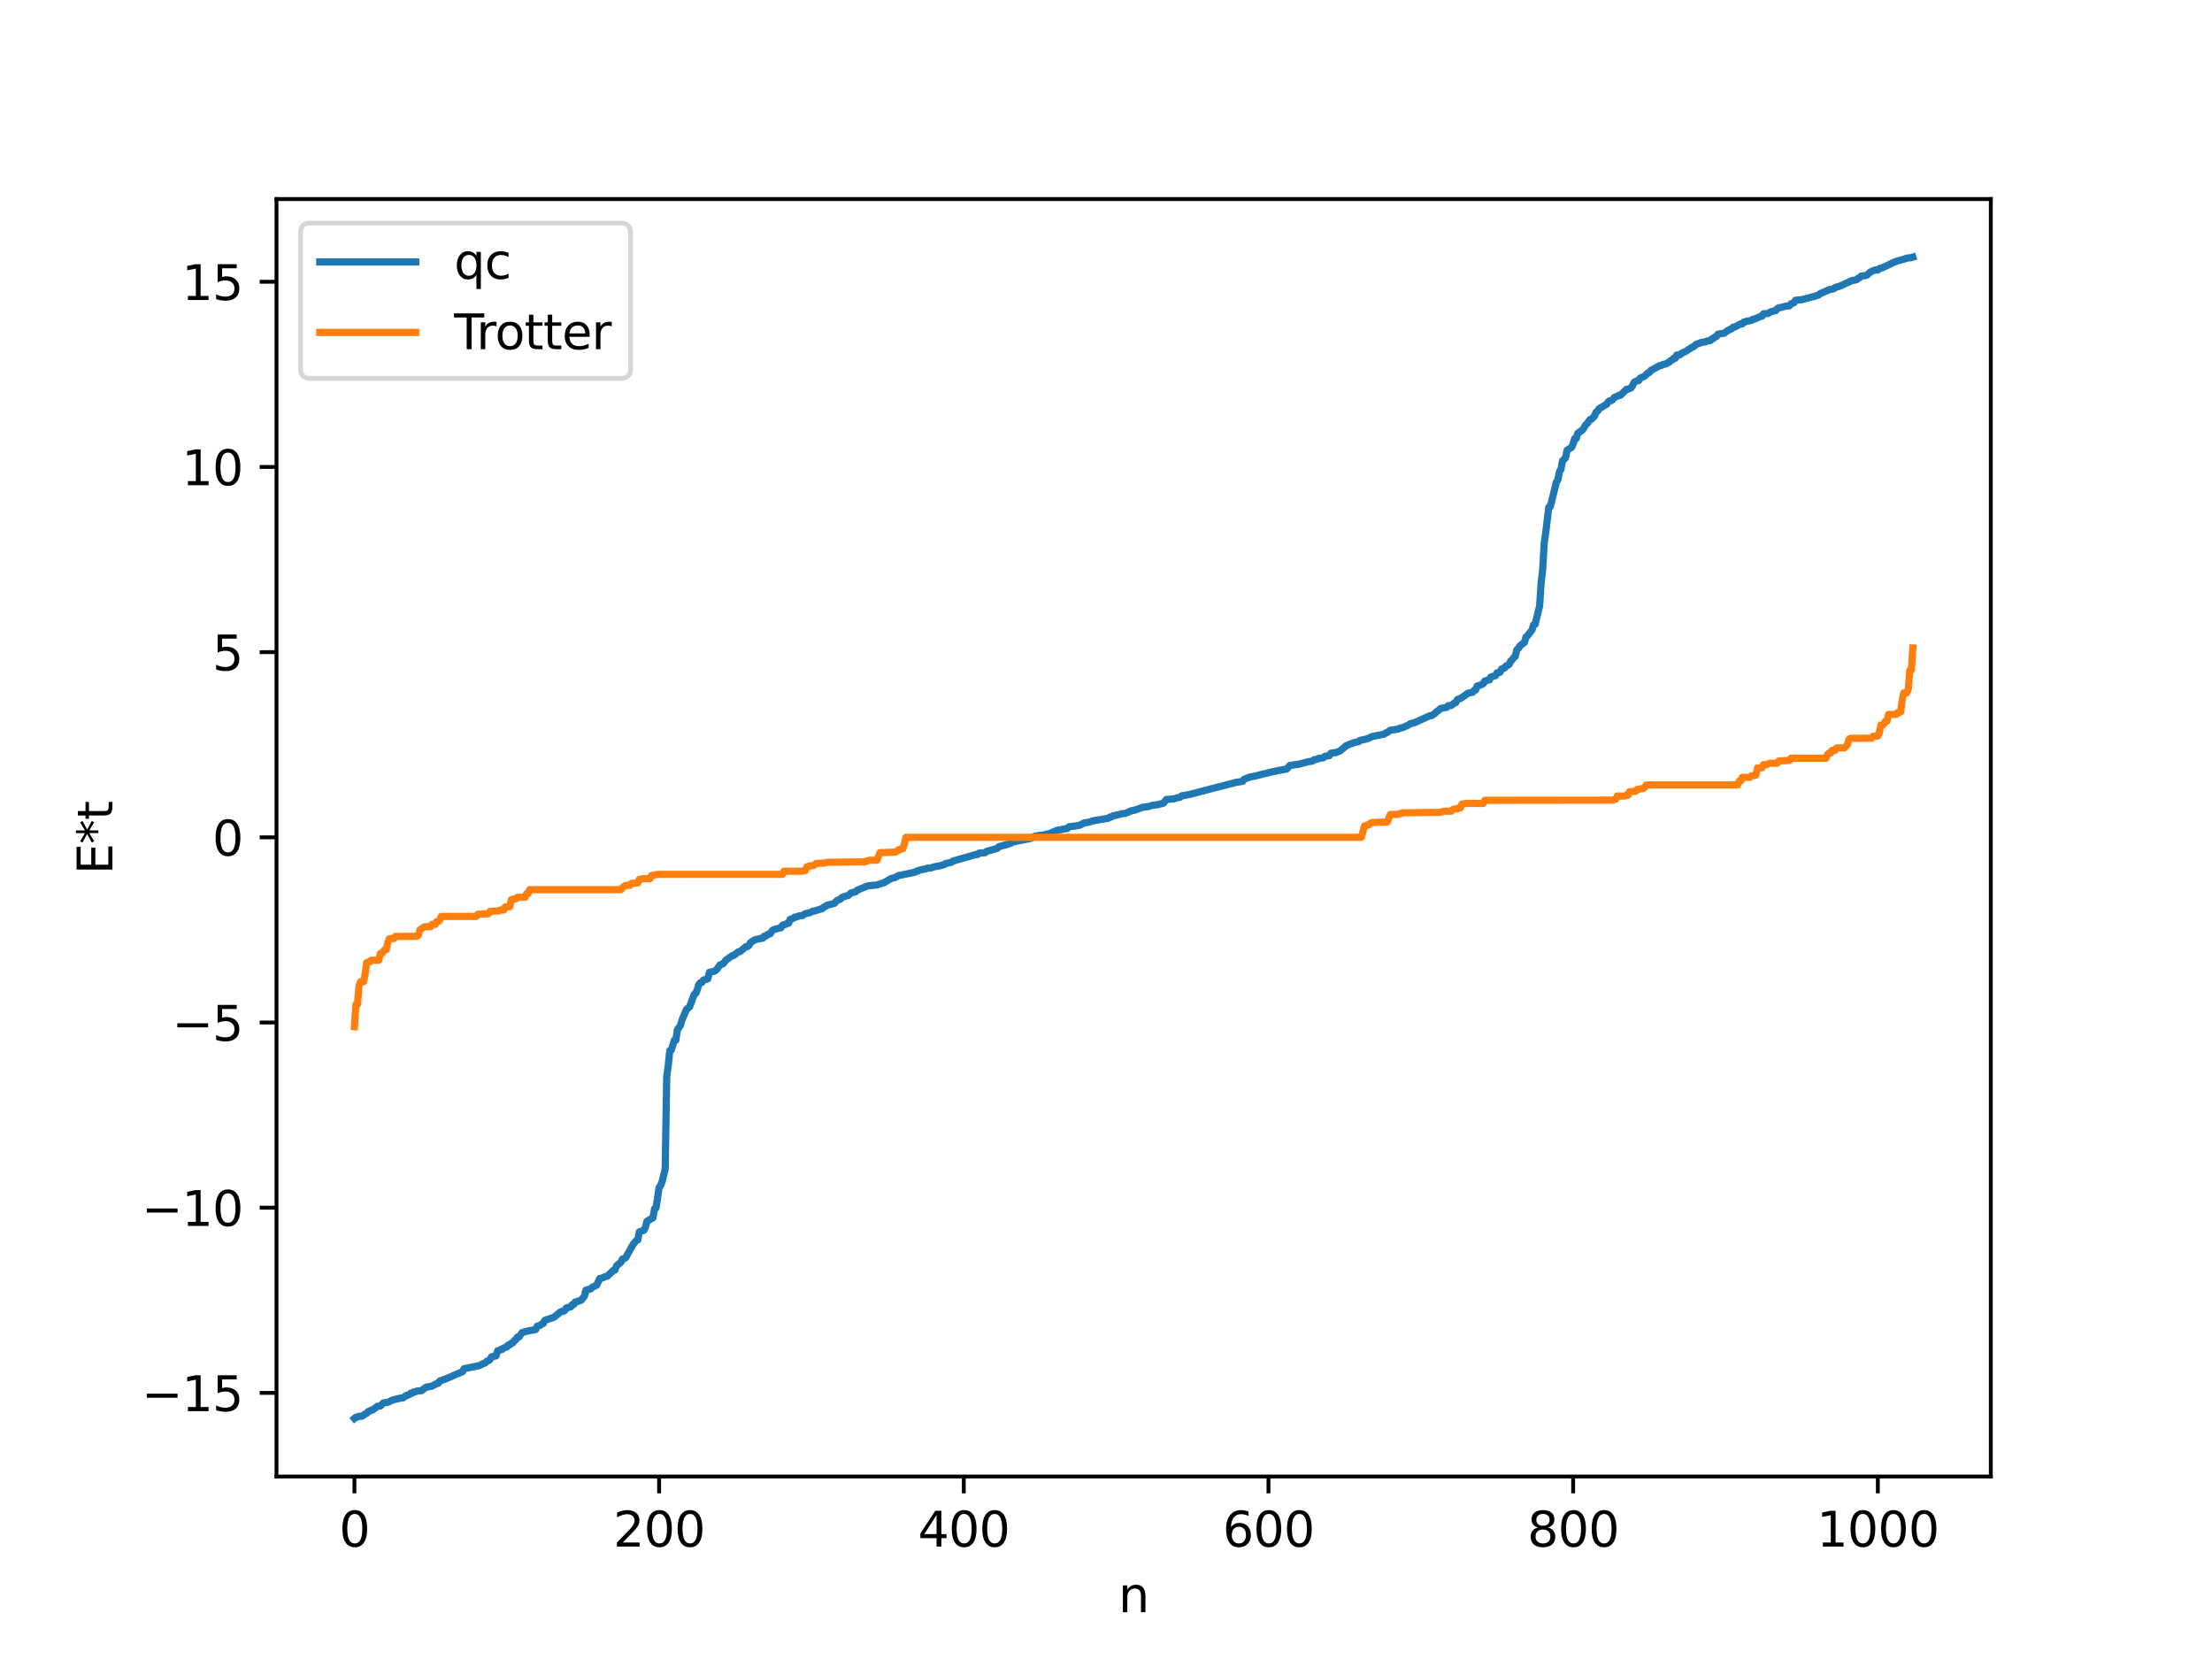 <?xml version="1.0" encoding="utf-8" standalone="no"?>
<!DOCTYPE svg PUBLIC "-//W3C//DTD SVG 1.1//EN"
  "http://www.w3.org/Graphics/SVG/1.1/DTD/svg11.dtd">
<svg xmlns:xlink="http://www.w3.org/1999/xlink" width="460.8pt" height="345.6pt" viewBox="0 0 460.8 345.6" xmlns="http://www.w3.org/2000/svg" version="1.1">
 <defs>
  <style type="text/css">*{stroke-linejoin: round; stroke-linecap: butt}</style>
 </defs>
 <g id="figure_1">
  <g id="patch_1">
   <path d="M 0 345.6 
L 460.8 345.6 
L 460.8 0 
L 0 0 
z
" style="fill: #ffffff"/>
  </g>
  <g id="axes_1">
   <g id="patch_2">
    <path d="M 57.6 307.584 
L 414.72 307.584 
L 414.72 41.472 
L 57.6 41.472 
z
" style="fill: #ffffff"/>
   </g>
   <g id="matplotlib.axis_1">
    <g id="xtick_1">
     <g id="line2d_1">
      <defs>
       <path id="mf45bb24555" d="M 0 0 
L 0 3.5 
" style="stroke: #000000; stroke-width: 0.8"/>
      </defs>
      <g>
       <use xlink:href="#mf45bb24555" x="73.833" y="307.584" style="stroke: #000000; stroke-width: 0.8"/>
      </g>
     </g>
     <g id="text_1">
      <!-- 0 -->
      <g transform="translate(70.651 322.182) scale(0.1 -0.1)">
       <defs>
        <path id="DejaVuSans-30" d="M 2034 4250 
Q 1547 4250 1301 3770 
Q 1056 3291 1056 2328 
Q 1056 1369 1301 889 
Q 1547 409 2034 409 
Q 2525 409 2770 889 
Q 3016 1369 3016 2328 
Q 3016 3291 2770 3770 
Q 2525 4250 2034 4250 
z
M 2034 4750 
Q 2819 4750 3233 4129 
Q 3647 3509 3647 2328 
Q 3647 1150 3233 529 
Q 2819 -91 2034 -91 
Q 1250 -91 836 529 
Q 422 1150 422 2328 
Q 422 3509 836 4129 
Q 1250 4750 2034 4750 
z
" transform="scale(0.016)"/>
       </defs>
       <use xlink:href="#DejaVuSans-30"/>
      </g>
     </g>
    </g>
    <g id="xtick_2">
     <g id="line2d_2">
      <g>
       <use xlink:href="#mf45bb24555" x="137.304" y="307.584" style="stroke: #000000; stroke-width: 0.8"/>
      </g>
     </g>
     <g id="text_2">
      <!-- 200 -->
      <g transform="translate(127.76 322.182) scale(0.1 -0.1)">
       <defs>
        <path id="DejaVuSans-32" d="M 1228 531 
L 3431 531 
L 3431 0 
L 469 0 
L 469 531 
Q 828 903 1448 1529 
Q 2069 2156 2228 2338 
Q 2531 2678 2651 2914 
Q 2772 3150 2772 3378 
Q 2772 3750 2511 3984 
Q 2250 4219 1831 4219 
Q 1534 4219 1204 4116 
Q 875 4013 500 3803 
L 500 4441 
Q 881 4594 1212 4672 
Q 1544 4750 1819 4750 
Q 2544 4750 2975 4387 
Q 3406 4025 3406 3419 
Q 3406 3131 3298 2873 
Q 3191 2616 2906 2266 
Q 2828 2175 2409 1742 
Q 1991 1309 1228 531 
z
" transform="scale(0.016)"/>
       </defs>
       <use xlink:href="#DejaVuSans-32"/>
       <use xlink:href="#DejaVuSans-30" x="63.623"/>
       <use xlink:href="#DejaVuSans-30" x="127.246"/>
      </g>
     </g>
    </g>
    <g id="xtick_3">
     <g id="line2d_3">
      <g>
       <use xlink:href="#mf45bb24555" x="200.775" y="307.584" style="stroke: #000000; stroke-width: 0.8"/>
      </g>
     </g>
     <g id="text_3">
      <!-- 400 -->
      <g transform="translate(191.231 322.182) scale(0.1 -0.1)">
       <defs>
        <path id="DejaVuSans-34" d="M 2419 4116 
L 825 1625 
L 2419 1625 
L 2419 4116 
z
M 2253 4666 
L 3047 4666 
L 3047 1625 
L 3713 1625 
L 3713 1100 
L 3047 1100 
L 3047 0 
L 2419 0 
L 2419 1100 
L 313 1100 
L 313 1709 
L 2253 4666 
z
" transform="scale(0.016)"/>
       </defs>
       <use xlink:href="#DejaVuSans-34"/>
       <use xlink:href="#DejaVuSans-30" x="63.623"/>
       <use xlink:href="#DejaVuSans-30" x="127.246"/>
      </g>
     </g>
    </g>
    <g id="xtick_4">
     <g id="line2d_4">
      <g>
       <use xlink:href="#mf45bb24555" x="264.246" y="307.584" style="stroke: #000000; stroke-width: 0.8"/>
      </g>
     </g>
     <g id="text_4">
      <!-- 600 -->
      <g transform="translate(254.702 322.182) scale(0.1 -0.1)">
       <defs>
        <path id="DejaVuSans-36" d="M 2113 2584 
Q 1688 2584 1439 2293 
Q 1191 2003 1191 1497 
Q 1191 994 1439 701 
Q 1688 409 2113 409 
Q 2538 409 2786 701 
Q 3034 994 3034 1497 
Q 3034 2003 2786 2293 
Q 2538 2584 2113 2584 
z
M 3366 4563 
L 3366 3988 
Q 3128 4100 2886 4159 
Q 2644 4219 2406 4219 
Q 1781 4219 1451 3797 
Q 1122 3375 1075 2522 
Q 1259 2794 1537 2939 
Q 1816 3084 2150 3084 
Q 2853 3084 3261 2657 
Q 3669 2231 3669 1497 
Q 3669 778 3244 343 
Q 2819 -91 2113 -91 
Q 1303 -91 875 529 
Q 447 1150 447 2328 
Q 447 3434 972 4092 
Q 1497 4750 2381 4750 
Q 2619 4750 2861 4703 
Q 3103 4656 3366 4563 
z
" transform="scale(0.016)"/>
       </defs>
       <use xlink:href="#DejaVuSans-36"/>
       <use xlink:href="#DejaVuSans-30" x="63.623"/>
       <use xlink:href="#DejaVuSans-30" x="127.246"/>
      </g>
     </g>
    </g>
    <g id="xtick_5">
     <g id="line2d_5">
      <g>
       <use xlink:href="#mf45bb24555" x="327.717" y="307.584" style="stroke: #000000; stroke-width: 0.8"/>
      </g>
     </g>
     <g id="text_5">
      <!-- 800 -->
      <g transform="translate(318.173 322.182) scale(0.1 -0.1)">
       <defs>
        <path id="DejaVuSans-38" d="M 2034 2216 
Q 1584 2216 1326 1975 
Q 1069 1734 1069 1313 
Q 1069 891 1326 650 
Q 1584 409 2034 409 
Q 2484 409 2743 651 
Q 3003 894 3003 1313 
Q 3003 1734 2745 1975 
Q 2488 2216 2034 2216 
z
M 1403 2484 
Q 997 2584 770 2862 
Q 544 3141 544 3541 
Q 544 4100 942 4425 
Q 1341 4750 2034 4750 
Q 2731 4750 3128 4425 
Q 3525 4100 3525 3541 
Q 3525 3141 3298 2862 
Q 3072 2584 2669 2484 
Q 3125 2378 3379 2068 
Q 3634 1759 3634 1313 
Q 3634 634 3220 271 
Q 2806 -91 2034 -91 
Q 1263 -91 848 271 
Q 434 634 434 1313 
Q 434 1759 690 2068 
Q 947 2378 1403 2484 
z
M 1172 3481 
Q 1172 3119 1398 2916 
Q 1625 2713 2034 2713 
Q 2441 2713 2670 2916 
Q 2900 3119 2900 3481 
Q 2900 3844 2670 4047 
Q 2441 4250 2034 4250 
Q 1625 4250 1398 4047 
Q 1172 3844 1172 3481 
z
" transform="scale(0.016)"/>
       </defs>
       <use xlink:href="#DejaVuSans-38"/>
       <use xlink:href="#DejaVuSans-30" x="63.623"/>
       <use xlink:href="#DejaVuSans-30" x="127.246"/>
      </g>
     </g>
    </g>
    <g id="xtick_6">
     <g id="line2d_6">
      <g>
       <use xlink:href="#mf45bb24555" x="391.188" y="307.584" style="stroke: #000000; stroke-width: 0.8"/>
      </g>
     </g>
     <g id="text_6">
      <!-- 1000 -->
      <g transform="translate(378.463 322.182) scale(0.1 -0.1)">
       <defs>
        <path id="DejaVuSans-31" d="M 794 531 
L 1825 531 
L 1825 4091 
L 703 3866 
L 703 4441 
L 1819 4666 
L 2450 4666 
L 2450 531 
L 3481 531 
L 3481 0 
L 794 0 
L 794 531 
z
" transform="scale(0.016)"/>
       </defs>
       <use xlink:href="#DejaVuSans-31"/>
       <use xlink:href="#DejaVuSans-30" x="63.623"/>
       <use xlink:href="#DejaVuSans-30" x="127.246"/>
       <use xlink:href="#DejaVuSans-30" x="190.869"/>
      </g>
     </g>
    </g>
    <g id="text_7">
     <!-- n -->
     <g transform="translate(232.991 335.861) scale(0.1 -0.1)">
      <defs>
       <path id="DejaVuSans-6e" d="M 3513 2113 
L 3513 0 
L 2938 0 
L 2938 2094 
Q 2938 2591 2744 2837 
Q 2550 3084 2163 3084 
Q 1697 3084 1428 2787 
Q 1159 2491 1159 1978 
L 1159 0 
L 581 0 
L 581 3500 
L 1159 3500 
L 1159 2956 
Q 1366 3272 1645 3428 
Q 1925 3584 2291 3584 
Q 2894 3584 3203 3211 
Q 3513 2838 3513 2113 
z
" transform="scale(0.016)"/>
      </defs>
      <use xlink:href="#DejaVuSans-6e"/>
     </g>
    </g>
   </g>
   <g id="matplotlib.axis_2">
    <g id="ytick_1">
     <g id="line2d_7">
      <defs>
       <path id="mfe766de676" d="M 0 0 
L -3.5 0 
" style="stroke: #000000; stroke-width: 0.8"/>
      </defs>
      <g>
       <use xlink:href="#mfe766de676" x="57.6" y="290.161" style="stroke: #000000; stroke-width: 0.8"/>
      </g>
     </g>
     <g id="text_8">
      <!-- −15 -->
      <g transform="translate(29.495 293.96) scale(0.1 -0.1)">
       <defs>
        <path id="DejaVuSans-2212" d="M 678 2272 
L 4684 2272 
L 4684 1741 
L 678 1741 
L 678 2272 
z
" transform="scale(0.016)"/>
        <path id="DejaVuSans-35" d="M 691 4666 
L 3169 4666 
L 3169 4134 
L 1269 4134 
L 1269 2991 
Q 1406 3038 1543 3061 
Q 1681 3084 1819 3084 
Q 2600 3084 3056 2656 
Q 3513 2228 3513 1497 
Q 3513 744 3044 326 
Q 2575 -91 1722 -91 
Q 1428 -91 1123 -41 
Q 819 9 494 109 
L 494 744 
Q 775 591 1075 516 
Q 1375 441 1709 441 
Q 2250 441 2565 725 
Q 2881 1009 2881 1497 
Q 2881 1984 2565 2268 
Q 2250 2553 1709 2553 
Q 1456 2553 1204 2497 
Q 953 2441 691 2322 
L 691 4666 
z
" transform="scale(0.016)"/>
       </defs>
       <use xlink:href="#DejaVuSans-2212"/>
       <use xlink:href="#DejaVuSans-31" x="83.789"/>
       <use xlink:href="#DejaVuSans-35" x="147.412"/>
      </g>
     </g>
    </g>
    <g id="ytick_2">
     <g id="line2d_8">
      <g>
       <use xlink:href="#mfe766de676" x="57.6" y="251.584" style="stroke: #000000; stroke-width: 0.8"/>
      </g>
     </g>
     <g id="text_9">
      <!-- −10 -->
      <g transform="translate(29.495 255.383) scale(0.1 -0.1)">
       <use xlink:href="#DejaVuSans-2212"/>
       <use xlink:href="#DejaVuSans-31" x="83.789"/>
       <use xlink:href="#DejaVuSans-30" x="147.412"/>
      </g>
     </g>
    </g>
    <g id="ytick_3">
     <g id="line2d_9">
      <g>
       <use xlink:href="#mfe766de676" x="57.6" y="213.007" style="stroke: #000000; stroke-width: 0.8"/>
      </g>
     </g>
     <g id="text_10">
      <!-- −5 -->
      <g transform="translate(35.858 216.806) scale(0.1 -0.1)">
       <use xlink:href="#DejaVuSans-2212"/>
       <use xlink:href="#DejaVuSans-35" x="83.789"/>
      </g>
     </g>
    </g>
    <g id="ytick_4">
     <g id="line2d_10">
      <g>
       <use xlink:href="#mfe766de676" x="57.6" y="174.43" style="stroke: #000000; stroke-width: 0.8"/>
      </g>
     </g>
     <g id="text_11">
      <!-- 0 -->
      <g transform="translate(44.237 178.229) scale(0.1 -0.1)">
       <use xlink:href="#DejaVuSans-30"/>
      </g>
     </g>
    </g>
    <g id="ytick_5">
     <g id="line2d_11">
      <g>
       <use xlink:href="#mfe766de676" x="57.6" y="135.853" style="stroke: #000000; stroke-width: 0.8"/>
      </g>
     </g>
     <g id="text_12">
      <!-- 5 -->
      <g transform="translate(44.237 139.652) scale(0.1 -0.1)">
       <use xlink:href="#DejaVuSans-35"/>
      </g>
     </g>
    </g>
    <g id="ytick_6">
     <g id="line2d_12">
      <g>
       <use xlink:href="#mfe766de676" x="57.6" y="97.276" style="stroke: #000000; stroke-width: 0.8"/>
      </g>
     </g>
     <g id="text_13">
      <!-- 10 -->
      <g transform="translate(37.875 101.075) scale(0.1 -0.1)">
       <use xlink:href="#DejaVuSans-31"/>
       <use xlink:href="#DejaVuSans-30" x="63.623"/>
      </g>
     </g>
    </g>
    <g id="ytick_7">
     <g id="line2d_13">
      <g>
       <use xlink:href="#mfe766de676" x="57.6" y="58.699" style="stroke: #000000; stroke-width: 0.8"/>
      </g>
     </g>
     <g id="text_14">
      <!-- 15 -->
      <g transform="translate(37.875 62.498) scale(0.1 -0.1)">
       <use xlink:href="#DejaVuSans-31"/>
       <use xlink:href="#DejaVuSans-35" x="63.623"/>
      </g>
     </g>
    </g>
    <g id="text_15">
     <!-- E*t -->
     <g transform="translate(23.416 182.148) rotate(-90) scale(0.1 -0.1)">
      <defs>
       <path id="DejaVuSans-45" d="M 628 4666 
L 3578 4666 
L 3578 4134 
L 1259 4134 
L 1259 2753 
L 3481 2753 
L 3481 2222 
L 1259 2222 
L 1259 531 
L 3634 531 
L 3634 0 
L 628 0 
L 628 4666 
z
" transform="scale(0.016)"/>
       <path id="DejaVuSans-2a" d="M 3009 3897 
L 1888 3291 
L 3009 2681 
L 2828 2375 
L 1778 3009 
L 1778 1831 
L 1422 1831 
L 1422 3009 
L 372 2375 
L 191 2681 
L 1313 3291 
L 191 3897 
L 372 4206 
L 1422 3572 
L 1422 4750 
L 1778 4750 
L 1778 3572 
L 2828 4206 
L 3009 3897 
z
" transform="scale(0.016)"/>
       <path id="DejaVuSans-74" d="M 1172 4494 
L 1172 3500 
L 2356 3500 
L 2356 3053 
L 1172 3053 
L 1172 1153 
Q 1172 725 1289 603 
Q 1406 481 1766 481 
L 2356 481 
L 2356 0 
L 1766 0 
Q 1100 0 847 248 
Q 594 497 594 1153 
L 594 3053 
L 172 3053 
L 172 3500 
L 594 3500 
L 594 4494 
L 1172 4494 
z
" transform="scale(0.016)"/>
      </defs>
      <use xlink:href="#DejaVuSans-45"/>
      <use xlink:href="#DejaVuSans-2a" x="63.184"/>
      <use xlink:href="#DejaVuSans-74" x="113.184"/>
     </g>
    </g>
   </g>
   <g id="line2d_14">
    <path d="M 73.833 295.488 
L 74.15 295.224 
L 74.467 295.213 
L 74.785 295.029 
L 75.42 295.02 
L 76.054 294.566 
L 76.372 294.442 
L 76.689 294.067 
L 77.006 293.97 
L 77.324 293.746 
L 77.641 293.709 
L 78.593 292.981 
L 79.228 292.902 
L 79.862 292.25 
L 80.815 292.118 
L 81.767 291.661 
L 83.353 291.267 
L 83.988 291.193 
L 84.623 290.699 
L 84.94 290.667 
L 85.258 290.509 
L 85.575 290.216 
L 85.892 290.194 
L 86.21 289.958 
L 86.527 289.94 
L 86.844 289.779 
L 87.796 289.704 
L 88.748 288.992 
L 90.018 288.75 
L 90.97 288.224 
L 91.287 288.16 
L 91.605 287.694 
L 92.874 287.243 
L 95.096 286.273 
L 95.73 286.02 
L 96.365 285.724 
L 96.682 285.124 
L 99.856 284.483 
L 100.491 284.148 
L 101.125 283.886 
L 101.443 283.547 
L 101.76 283.447 
L 102.077 283.212 
L 102.395 282.66 
L 103.347 282.444 
L 103.664 281.394 
L 103.981 281.342 
L 104.299 281.117 
L 104.616 281.111 
L 104.934 280.802 
L 105.568 280.598 
L 105.886 280.186 
L 106.203 280.158 
L 106.52 279.807 
L 106.838 279.75 
L 107.155 279.246 
L 107.472 279.061 
L 107.79 278.539 
L 108.107 278.527 
L 108.742 277.62 
L 109.377 277.415 
L 110.329 277.193 
L 111.281 277.045 
L 111.598 276.948 
L 111.915 276.276 
L 112.55 276.092 
L 112.867 275.794 
L 113.185 275.69 
L 113.502 275.051 
L 115.406 274.406 
L 116.676 273.367 
L 116.993 273.194 
L 117.31 273.177 
L 117.628 273.03 
L 117.945 272.49 
L 118.897 272.237 
L 119.215 271.789 
L 119.532 271.743 
L 119.849 271.215 
L 120.167 271.209 
L 120.484 271.017 
L 120.801 270.977 
L 121.119 270.802 
L 121.753 270.005 
L 122.071 268.758 
L 123.023 268.518 
L 123.34 268.185 
L 124.292 267.731 
L 124.927 266.34 
L 125.244 266.299 
L 126.196 265.901 
L 126.514 265.847 
L 127.783 264.627 
L 128.1 264.579 
L 128.418 263.722 
L 129.37 262.913 
L 129.687 262.256 
L 130.005 262.229 
L 130.322 262.01 
L 131.909 259.194 
L 132.543 258.441 
L 132.861 258.31 
L 133.178 256.643 
L 133.813 256.402 
L 134.13 256.281 
L 134.448 255.692 
L 134.765 254.432 
L 136.034 253.664 
L 136.352 251.814 
L 136.669 251.612 
L 137.304 247.379 
L 137.621 246.935 
L 137.939 246.142 
L 138.573 243.525 
L 138.891 224.195 
L 139.208 222.013 
L 139.525 218.876 
L 139.843 218.752 
L 140.477 216.694 
L 140.795 216.693 
L 141.112 214.511 
L 141.747 213.619 
L 142.064 212.51 
L 143.016 210.262 
L 143.651 209.752 
L 144.603 207.163 
L 144.92 206.969 
L 145.238 206.219 
L 145.555 205.137 
L 145.872 204.738 
L 146.19 204.694 
L 146.507 204.21 
L 146.824 204.054 
L 147.142 204.037 
L 147.459 203.895 
L 147.777 202.553 
L 148.729 202.35 
L 149.046 202.188 
L 149.363 201.891 
L 149.998 200.999 
L 150.633 200.755 
L 151.267 199.986 
L 152.537 199.075 
L 152.854 199.026 
L 153.806 198.283 
L 154.124 198.247 
L 155.393 197.196 
L 155.71 197.191 
L 156.028 196.935 
L 156.345 196.345 
L 157.297 195.76 
L 158.567 195.478 
L 158.884 195.446 
L 159.201 195.016 
L 159.519 195.009 
L 159.836 194.705 
L 160.471 194.513 
L 160.788 193.956 
L 161.105 193.689 
L 162.058 193.414 
L 162.692 193.265 
L 163.01 192.734 
L 163.644 192.565 
L 163.962 192.362 
L 164.279 192.331 
L 164.596 191.509 
L 165.231 191.323 
L 165.548 191.053 
L 165.866 191.046 
L 166.5 190.785 
L 167.135 190.734 
L 167.77 190.323 
L 168.722 190.133 
L 169.357 189.794 
L 169.674 189.789 
L 170.943 189.374 
L 171.261 189.33 
L 171.578 188.989 
L 171.896 188.865 
L 172.213 188.604 
L 173.8 188.192 
L 174.434 187.546 
L 175.069 187.311 
L 175.386 186.953 
L 176.021 186.719 
L 176.656 186.567 
L 177.291 186.017 
L 178.243 185.776 
L 178.56 185.444 
L 180.781 184.537 
L 182.686 184.349 
L 184.272 183.829 
L 185.542 183.042 
L 186.177 182.874 
L 186.494 182.793 
L 187.129 182.422 
L 190.62 181.685 
L 190.937 181.468 
L 191.254 181.44 
L 191.572 181.251 
L 192.841 181.01 
L 193.158 180.86 
L 193.793 180.837 
L 194.745 180.542 
L 195.697 180.372 
L 196.649 180.145 
L 196.967 179.891 
L 198.236 179.622 
L 198.553 179.366 
L 203.314 178.009 
L 203.631 178.004 
L 203.948 177.725 
L 205.218 177.634 
L 205.535 177.348 
L 207.757 176.732 
L 208.074 176.378 
L 209.661 175.954 
L 210.613 175.643 
L 210.93 175.416 
L 214.739 174.649 
L 215.691 174.166 
L 217.277 173.966 
L 218.229 173.721 
L 218.547 173.702 
L 220.134 172.987 
L 221.72 172.69 
L 222.355 172.578 
L 222.672 172.237 
L 223.942 172.079 
L 224.894 171.921 
L 225.846 171.428 
L 226.798 171.29 
L 227.75 170.988 
L 230.924 170.449 
L 231.241 170.191 
L 231.558 170.181 
L 231.876 169.953 
L 233.145 169.681 
L 233.78 169.494 
L 234.415 169.466 
L 235.684 168.896 
L 236.319 168.79 
L 237.588 168.347 
L 237.905 168.186 
L 239.175 168.046 
L 240.127 167.753 
L 241.079 167.646 
L 242.348 167.32 
L 242.983 166.547 
L 244.57 166.414 
L 245.205 166.205 
L 245.839 166.092 
L 246.157 165.783 
L 247.109 165.633 
L 247.743 165.509 
L 248.378 165.358 
L 250.282 164.848 
L 257.581 162.961 
L 258.851 162.776 
L 259.168 162.33 
L 260.438 161.856 
L 261.39 161.691 
L 263.294 161.199 
L 263.929 161.064 
L 264.563 160.89 
L 266.467 160.485 
L 268.054 160.2 
L 268.689 159.459 
L 270.593 159.195 
L 272.497 158.687 
L 273.132 158.589 
L 273.449 158.529 
L 273.767 158.251 
L 274.401 158.167 
L 274.719 157.967 
L 275.671 157.875 
L 275.988 157.569 
L 276.94 157.405 
L 277.258 156.892 
L 278.21 156.788 
L 279.162 156.436 
L 280.431 155.344 
L 281.383 154.948 
L 281.7 154.893 
L 282.018 154.699 
L 282.97 154.517 
L 283.287 154.25 
L 284.874 153.899 
L 285.826 153.437 
L 288.365 152.93 
L 288.682 152.675 
L 289 152.581 
L 289.634 152.115 
L 291.221 151.9 
L 291.539 151.711 
L 292.173 151.573 
L 293.443 151.029 
L 293.76 150.776 
L 294.712 150.54 
L 297.886 149.088 
L 298.203 149.081 
L 298.838 148.702 
L 299.155 148.349 
L 299.79 147.887 
L 300.107 147.594 
L 301.059 147.394 
L 301.377 147.371 
L 301.694 147.003 
L 302.329 146.96 
L 302.963 146.438 
L 303.281 146.352 
L 303.598 145.726 
L 304.233 145.518 
L 305.82 144.4 
L 306.772 144.21 
L 307.089 143.82 
L 307.406 143.734 
L 307.724 142.901 
L 308.358 142.74 
L 308.993 142.416 
L 309.31 141.866 
L 309.628 141.817 
L 309.945 141.646 
L 310.262 141.643 
L 310.58 141.021 
L 311.215 140.831 
L 311.532 140.767 
L 311.849 140.167 
L 312.484 140.059 
L 312.801 139.371 
L 313.436 139.153 
L 313.753 138.7 
L 314.071 138.613 
L 314.388 138.402 
L 314.705 137.691 
L 315.023 137.442 
L 315.34 136.961 
L 315.658 136.754 
L 315.975 135.356 
L 316.292 135.123 
L 316.61 134.562 
L 317.562 133.837 
L 317.879 132.738 
L 318.196 132.452 
L 318.831 131.619 
L 319.148 131.22 
L 319.466 130.168 
L 319.783 130.063 
L 320.735 126.211 
L 321.053 121.307 
L 321.37 118.69 
L 321.687 113.138 
L 322.005 110.957 
L 322.639 105.669 
L 322.957 105.561 
L 324.226 100.404 
L 324.543 99.955 
L 324.861 98.222 
L 325.178 97.774 
L 325.496 95.984 
L 326.13 95.365 
L 326.448 93.802 
L 327.4 93.184 
L 327.717 92.451 
L 328.034 91.382 
L 328.352 91.369 
L 328.669 90.269 
L 329.621 89.597 
L 329.939 89.188 
L 330.256 88.572 
L 330.573 88.312 
L 331.208 87.415 
L 331.525 87.339 
L 332.16 86.699 
L 332.477 85.89 
L 332.795 85.649 
L 333.112 85.157 
L 334.699 84.205 
L 335.016 83.708 
L 335.334 83.467 
L 335.651 83.46 
L 335.968 83.25 
L 336.286 82.802 
L 336.92 82.532 
L 337.238 82.354 
L 337.555 82.35 
L 338.824 81.103 
L 339.142 81.071 
L 339.777 80.813 
L 340.094 80.351 
L 340.411 79.633 
L 341.046 79.309 
L 341.363 79.285 
L 341.681 78.771 
L 342.633 78.357 
L 343.267 77.694 
L 343.585 77.611 
L 343.902 77.173 
L 345.806 76.138 
L 346.124 76.121 
L 346.441 75.909 
L 347.076 75.813 
L 347.393 75.562 
L 347.71 75.465 
L 348.028 75.118 
L 348.345 74.991 
L 348.662 74.635 
L 348.98 74.632 
L 349.297 73.957 
L 349.932 73.94 
L 350.249 73.631 
L 351.201 73.179 
L 352.471 72.352 
L 352.788 72.211 
L 353.423 71.686 
L 354.058 71.501 
L 354.375 71.342 
L 355.327 71.203 
L 355.644 71.02 
L 356.279 70.95 
L 356.596 70.6 
L 356.914 70.528 
L 357.231 70.202 
L 357.548 70.094 
L 357.866 69.62 
L 358.818 69.461 
L 359.135 69.429 
L 360.087 68.768 
L 360.722 68.501 
L 361.039 68.159 
L 361.357 68.134 
L 362.626 67.474 
L 362.943 67.468 
L 363.261 67.088 
L 363.578 67.066 
L 363.896 66.894 
L 364.848 66.767 
L 365.165 66.505 
L 365.482 66.479 
L 366.752 65.907 
L 367.069 65.871 
L 367.386 65.361 
L 368.339 65.292 
L 368.973 64.905 
L 369.291 64.892 
L 369.608 64.728 
L 369.925 64.702 
L 370.243 64.297 
L 370.56 64.109 
L 371.195 64.014 
L 371.829 63.802 
L 372.781 63.7 
L 373.099 63.283 
L 373.734 63.052 
L 374.051 62.546 
L 375.32 62.435 
L 376.272 62.176 
L 377.542 61.836 
L 377.859 61.797 
L 378.494 61.554 
L 378.811 61.492 
L 379.129 61.194 
L 380.081 60.787 
L 381.033 60.358 
L 381.985 60.168 
L 382.302 59.896 
L 383.254 59.619 
L 385.158 58.745 
L 385.793 58.433 
L 386.428 58.353 
L 386.745 58.263 
L 387.062 57.967 
L 387.38 57.873 
L 387.697 57.523 
L 388.649 57.386 
L 388.967 57.274 
L 389.601 56.69 
L 390.236 56.397 
L 390.553 56.257 
L 391.188 56.246 
L 391.505 55.948 
L 392.14 55.78 
L 394.679 54.57 
L 395.314 54.352 
L 396.9 53.912 
L 397.218 53.773 
L 398.17 53.672 
L 398.487 53.568 
L 398.487 53.568 
" clip-path="url(#p2ee70d7bc6)" style="fill: none; stroke: #1f77b4; stroke-width: 1.5; stroke-linecap: square"/>
   </g>
   <g id="line2d_15">
    <path d="M 73.833 213.874 
L 74.15 209.271 
L 74.467 209.271 
L 74.785 205.337 
L 75.102 204.52 
L 75.737 204.52 
L 76.054 203.048 
L 76.372 200.563 
L 76.689 200.41 
L 77.006 200.41 
L 77.324 200.026 
L 78.91 200.026 
L 79.228 198.624 
L 79.545 198.624 
L 80.18 197.803 
L 80.497 197.803 
L 80.815 196.252 
L 81.132 195.522 
L 82.084 195.51 
L 82.401 195.078 
L 86.844 195.054 
L 87.162 194.817 
L 87.479 193.694 
L 88.431 193.056 
L 89.7 193.056 
L 90.018 192.56 
L 90.653 192.56 
L 90.97 191.982 
L 91.287 191.982 
L 91.605 191.682 
L 91.922 190.908 
L 99.221 190.908 
L 99.539 190.447 
L 101.76 190.338 
L 102.077 189.861 
L 103.981 189.753 
L 104.299 189.567 
L 104.934 189.567 
L 105.251 188.912 
L 106.203 188.879 
L 106.52 187.4 
L 107.155 187.254 
L 107.472 187.254 
L 107.79 186.914 
L 109.377 186.914 
L 109.694 186.166 
L 110.011 186.166 
L 110.329 185.341 
L 129.37 185.341 
L 129.687 184.872 
L 130.322 184.431 
L 131.274 184.403 
L 131.591 184.019 
L 132.861 183.931 
L 133.178 183.193 
L 133.496 183.193 
L 133.813 183.038 
L 135.4 183.038 
L 135.717 182.408 
L 136.986 182.145 
L 163.01 182.145 
L 163.327 181.491 
L 167.135 181.491 
L 167.453 181.372 
L 167.77 181.372 
L 168.087 180.563 
L 168.405 180.563 
L 168.722 180.347 
L 169.357 180.347 
L 169.674 180.208 
L 169.991 179.874 
L 171.896 179.773 
L 172.213 179.638 
L 180.147 179.539 
L 180.464 179.367 
L 180.781 179.367 
L 181.099 179.198 
L 182.686 179.198 
L 183.32 177.626 
L 186.494 177.52 
L 186.811 177.382 
L 187.129 177.036 
L 187.446 177.036 
L 187.763 176.802 
L 188.081 176.802 
L 188.398 175.824 
L 188.715 174.43 
L 283.605 174.43 
L 284.239 172.057 
L 284.557 172.057 
L 284.874 171.823 
L 285.191 171.823 
L 285.509 171.477 
L 285.826 171.339 
L 289 171.234 
L 289.634 169.661 
L 291.221 169.661 
L 291.539 169.493 
L 291.856 169.493 
L 292.173 169.321 
L 300.107 169.221 
L 300.742 168.986 
L 302.329 168.986 
L 302.646 168.652 
L 302.963 168.513 
L 303.598 168.513 
L 303.915 168.297 
L 304.233 168.297 
L 304.55 167.488 
L 304.867 167.488 
L 305.185 167.368 
L 308.993 167.368 
L 309.31 166.714 
L 335.968 166.679 
L 336.603 166.451 
L 336.92 165.822 
L 338.507 165.822 
L 338.824 165.667 
L 339.142 165.667 
L 339.459 164.928 
L 340.729 164.841 
L 341.046 164.457 
L 342.315 164.258 
L 342.633 163.988 
L 342.95 163.519 
L 361.991 163.519 
L 362.309 162.693 
L 362.626 162.693 
L 362.943 161.946 
L 364.53 161.946 
L 364.848 161.606 
L 365.482 161.547 
L 365.8 161.46 
L 366.117 159.981 
L 367.069 159.948 
L 367.386 159.293 
L 368.021 159.293 
L 368.656 158.999 
L 370.243 158.999 
L 370.56 158.521 
L 372.781 158.412 
L 373.099 157.951 
L 380.398 157.951 
L 380.715 157.178 
L 381.033 156.877 
L 381.35 156.877 
L 381.667 156.3 
L 382.302 156.3 
L 382.62 155.803 
L 384.206 155.803 
L 384.841 155.166 
L 385.158 154.043 
L 385.476 153.806 
L 389.919 153.782 
L 390.236 153.35 
L 391.188 153.337 
L 391.505 152.607 
L 391.823 151.057 
L 392.14 151.057 
L 392.458 150.744 
L 392.775 150.236 
L 393.092 150.236 
L 393.41 148.834 
L 394.996 148.834 
L 395.314 148.45 
L 395.631 148.45 
L 395.948 148.297 
L 396.266 145.812 
L 396.583 144.34 
L 397.218 144.34 
L 397.535 143.523 
L 397.853 139.588 
L 398.17 139.588 
L 398.487 134.986 
L 398.487 134.986 
" clip-path="url(#p2ee70d7bc6)" style="fill: none; stroke: #ff7f0e; stroke-width: 1.5; stroke-linecap: square"/>
   </g>
   <g id="patch_3">
    <path d="M 57.6 307.584 
L 57.6 41.472 
" style="fill: none; stroke: #000000; stroke-width: 0.8; stroke-linejoin: miter; stroke-linecap: square"/>
   </g>
   <g id="patch_4">
    <path d="M 414.72 307.584 
L 414.72 41.472 
" style="fill: none; stroke: #000000; stroke-width: 0.8; stroke-linejoin: miter; stroke-linecap: square"/>
   </g>
   <g id="patch_5">
    <path d="M 57.6 307.584 
L 414.72 307.584 
" style="fill: none; stroke: #000000; stroke-width: 0.8; stroke-linejoin: miter; stroke-linecap: square"/>
   </g>
   <g id="patch_6">
    <path d="M 57.6 41.472 
L 414.72 41.472 
" style="fill: none; stroke: #000000; stroke-width: 0.8; stroke-linejoin: miter; stroke-linecap: square"/>
   </g>
   <g id="legend_1">
    <g id="patch_7">
     <path d="M 64.6 78.828 
L 129.342 78.828 
Q 131.342 78.828 131.342 76.828 
L 131.342 48.472 
Q 131.342 46.472 129.342 46.472 
L 64.6 46.472 
Q 62.6 46.472 62.6 48.472 
L 62.6 76.828 
Q 62.6 78.828 64.6 78.828 
z
" style="fill: #ffffff; opacity: 0.8; stroke: #cccccc; stroke-linejoin: miter"/>
    </g>
    <g id="line2d_16">
     <path d="M 66.6 54.57 
L 76.6 54.57 
L 86.6 54.57 
" style="fill: none; stroke: #1f77b4; stroke-width: 1.5; stroke-linecap: square"/>
    </g>
    <g id="text_16">
     <!-- qc -->
     <g transform="translate(94.6 58.07) scale(0.1 -0.1)">
      <defs>
       <path id="DejaVuSans-71" d="M 947 1747 
Q 947 1113 1208 752 
Q 1469 391 1925 391 
Q 2381 391 2643 752 
Q 2906 1113 2906 1747 
Q 2906 2381 2643 2742 
Q 2381 3103 1925 3103 
Q 1469 3103 1208 2742 
Q 947 2381 947 1747 
z
M 2906 525 
Q 2725 213 2448 61 
Q 2172 -91 1784 -91 
Q 1150 -91 751 415 
Q 353 922 353 1747 
Q 353 2572 751 3078 
Q 1150 3584 1784 3584 
Q 2172 3584 2448 3432 
Q 2725 3281 2906 2969 
L 2906 3500 
L 3481 3500 
L 3481 -1331 
L 2906 -1331 
L 2906 525 
z
" transform="scale(0.016)"/>
       <path id="DejaVuSans-63" d="M 3122 3366 
L 3122 2828 
Q 2878 2963 2633 3030 
Q 2388 3097 2138 3097 
Q 1578 3097 1268 2742 
Q 959 2388 959 1747 
Q 959 1106 1268 751 
Q 1578 397 2138 397 
Q 2388 397 2633 464 
Q 2878 531 3122 666 
L 3122 134 
Q 2881 22 2623 -34 
Q 2366 -91 2075 -91 
Q 1284 -91 818 406 
Q 353 903 353 1747 
Q 353 2603 823 3093 
Q 1294 3584 2113 3584 
Q 2378 3584 2631 3529 
Q 2884 3475 3122 3366 
z
" transform="scale(0.016)"/>
      </defs>
      <use xlink:href="#DejaVuSans-71"/>
      <use xlink:href="#DejaVuSans-63" x="63.477"/>
     </g>
    </g>
    <g id="line2d_17">
     <path d="M 66.6 69.249 
L 76.6 69.249 
L 86.6 69.249 
" style="fill: none; stroke: #ff7f0e; stroke-width: 1.5; stroke-linecap: square"/>
    </g>
    <g id="text_17">
     <!-- Trotter -->
     <g transform="translate(94.6 72.749) scale(0.1 -0.1)">
      <defs>
       <path id="DejaVuSans-54" d="M -19 4666 
L 3928 4666 
L 3928 4134 
L 2272 4134 
L 2272 0 
L 1638 0 
L 1638 4134 
L -19 4134 
L -19 4666 
z
" transform="scale(0.016)"/>
       <path id="DejaVuSans-72" d="M 2631 2963 
Q 2534 3019 2420 3045 
Q 2306 3072 2169 3072 
Q 1681 3072 1420 2755 
Q 1159 2438 1159 1844 
L 1159 0 
L 581 0 
L 581 3500 
L 1159 3500 
L 1159 2956 
Q 1341 3275 1631 3429 
Q 1922 3584 2338 3584 
Q 2397 3584 2469 3576 
Q 2541 3569 2628 3553 
L 2631 2963 
z
" transform="scale(0.016)"/>
       <path id="DejaVuSans-6f" d="M 1959 3097 
Q 1497 3097 1228 2736 
Q 959 2375 959 1747 
Q 959 1119 1226 758 
Q 1494 397 1959 397 
Q 2419 397 2687 759 
Q 2956 1122 2956 1747 
Q 2956 2369 2687 2733 
Q 2419 3097 1959 3097 
z
M 1959 3584 
Q 2709 3584 3137 3096 
Q 3566 2609 3566 1747 
Q 3566 888 3137 398 
Q 2709 -91 1959 -91 
Q 1206 -91 779 398 
Q 353 888 353 1747 
Q 353 2609 779 3096 
Q 1206 3584 1959 3584 
z
" transform="scale(0.016)"/>
       <path id="DejaVuSans-65" d="M 3597 1894 
L 3597 1613 
L 953 1613 
Q 991 1019 1311 708 
Q 1631 397 2203 397 
Q 2534 397 2845 478 
Q 3156 559 3463 722 
L 3463 178 
Q 3153 47 2828 -22 
Q 2503 -91 2169 -91 
Q 1331 -91 842 396 
Q 353 884 353 1716 
Q 353 2575 817 3079 
Q 1281 3584 2069 3584 
Q 2775 3584 3186 3129 
Q 3597 2675 3597 1894 
z
M 3022 2063 
Q 3016 2534 2758 2815 
Q 2500 3097 2075 3097 
Q 1594 3097 1305 2825 
Q 1016 2553 972 2059 
L 3022 2063 
z
" transform="scale(0.016)"/>
      </defs>
      <use xlink:href="#DejaVuSans-54"/>
      <use xlink:href="#DejaVuSans-72" x="46.334"/>
      <use xlink:href="#DejaVuSans-6f" x="85.197"/>
      <use xlink:href="#DejaVuSans-74" x="146.379"/>
      <use xlink:href="#DejaVuSans-74" x="185.588"/>
      <use xlink:href="#DejaVuSans-65" x="224.797"/>
      <use xlink:href="#DejaVuSans-72" x="286.32"/>
     </g>
    </g>
   </g>
  </g>
 </g>
 <defs>
  <clipPath id="p2ee70d7bc6">
   <rect x="57.6" y="41.472" width="357.12" height="266.112"/>
  </clipPath>
 </defs>
</svg>
